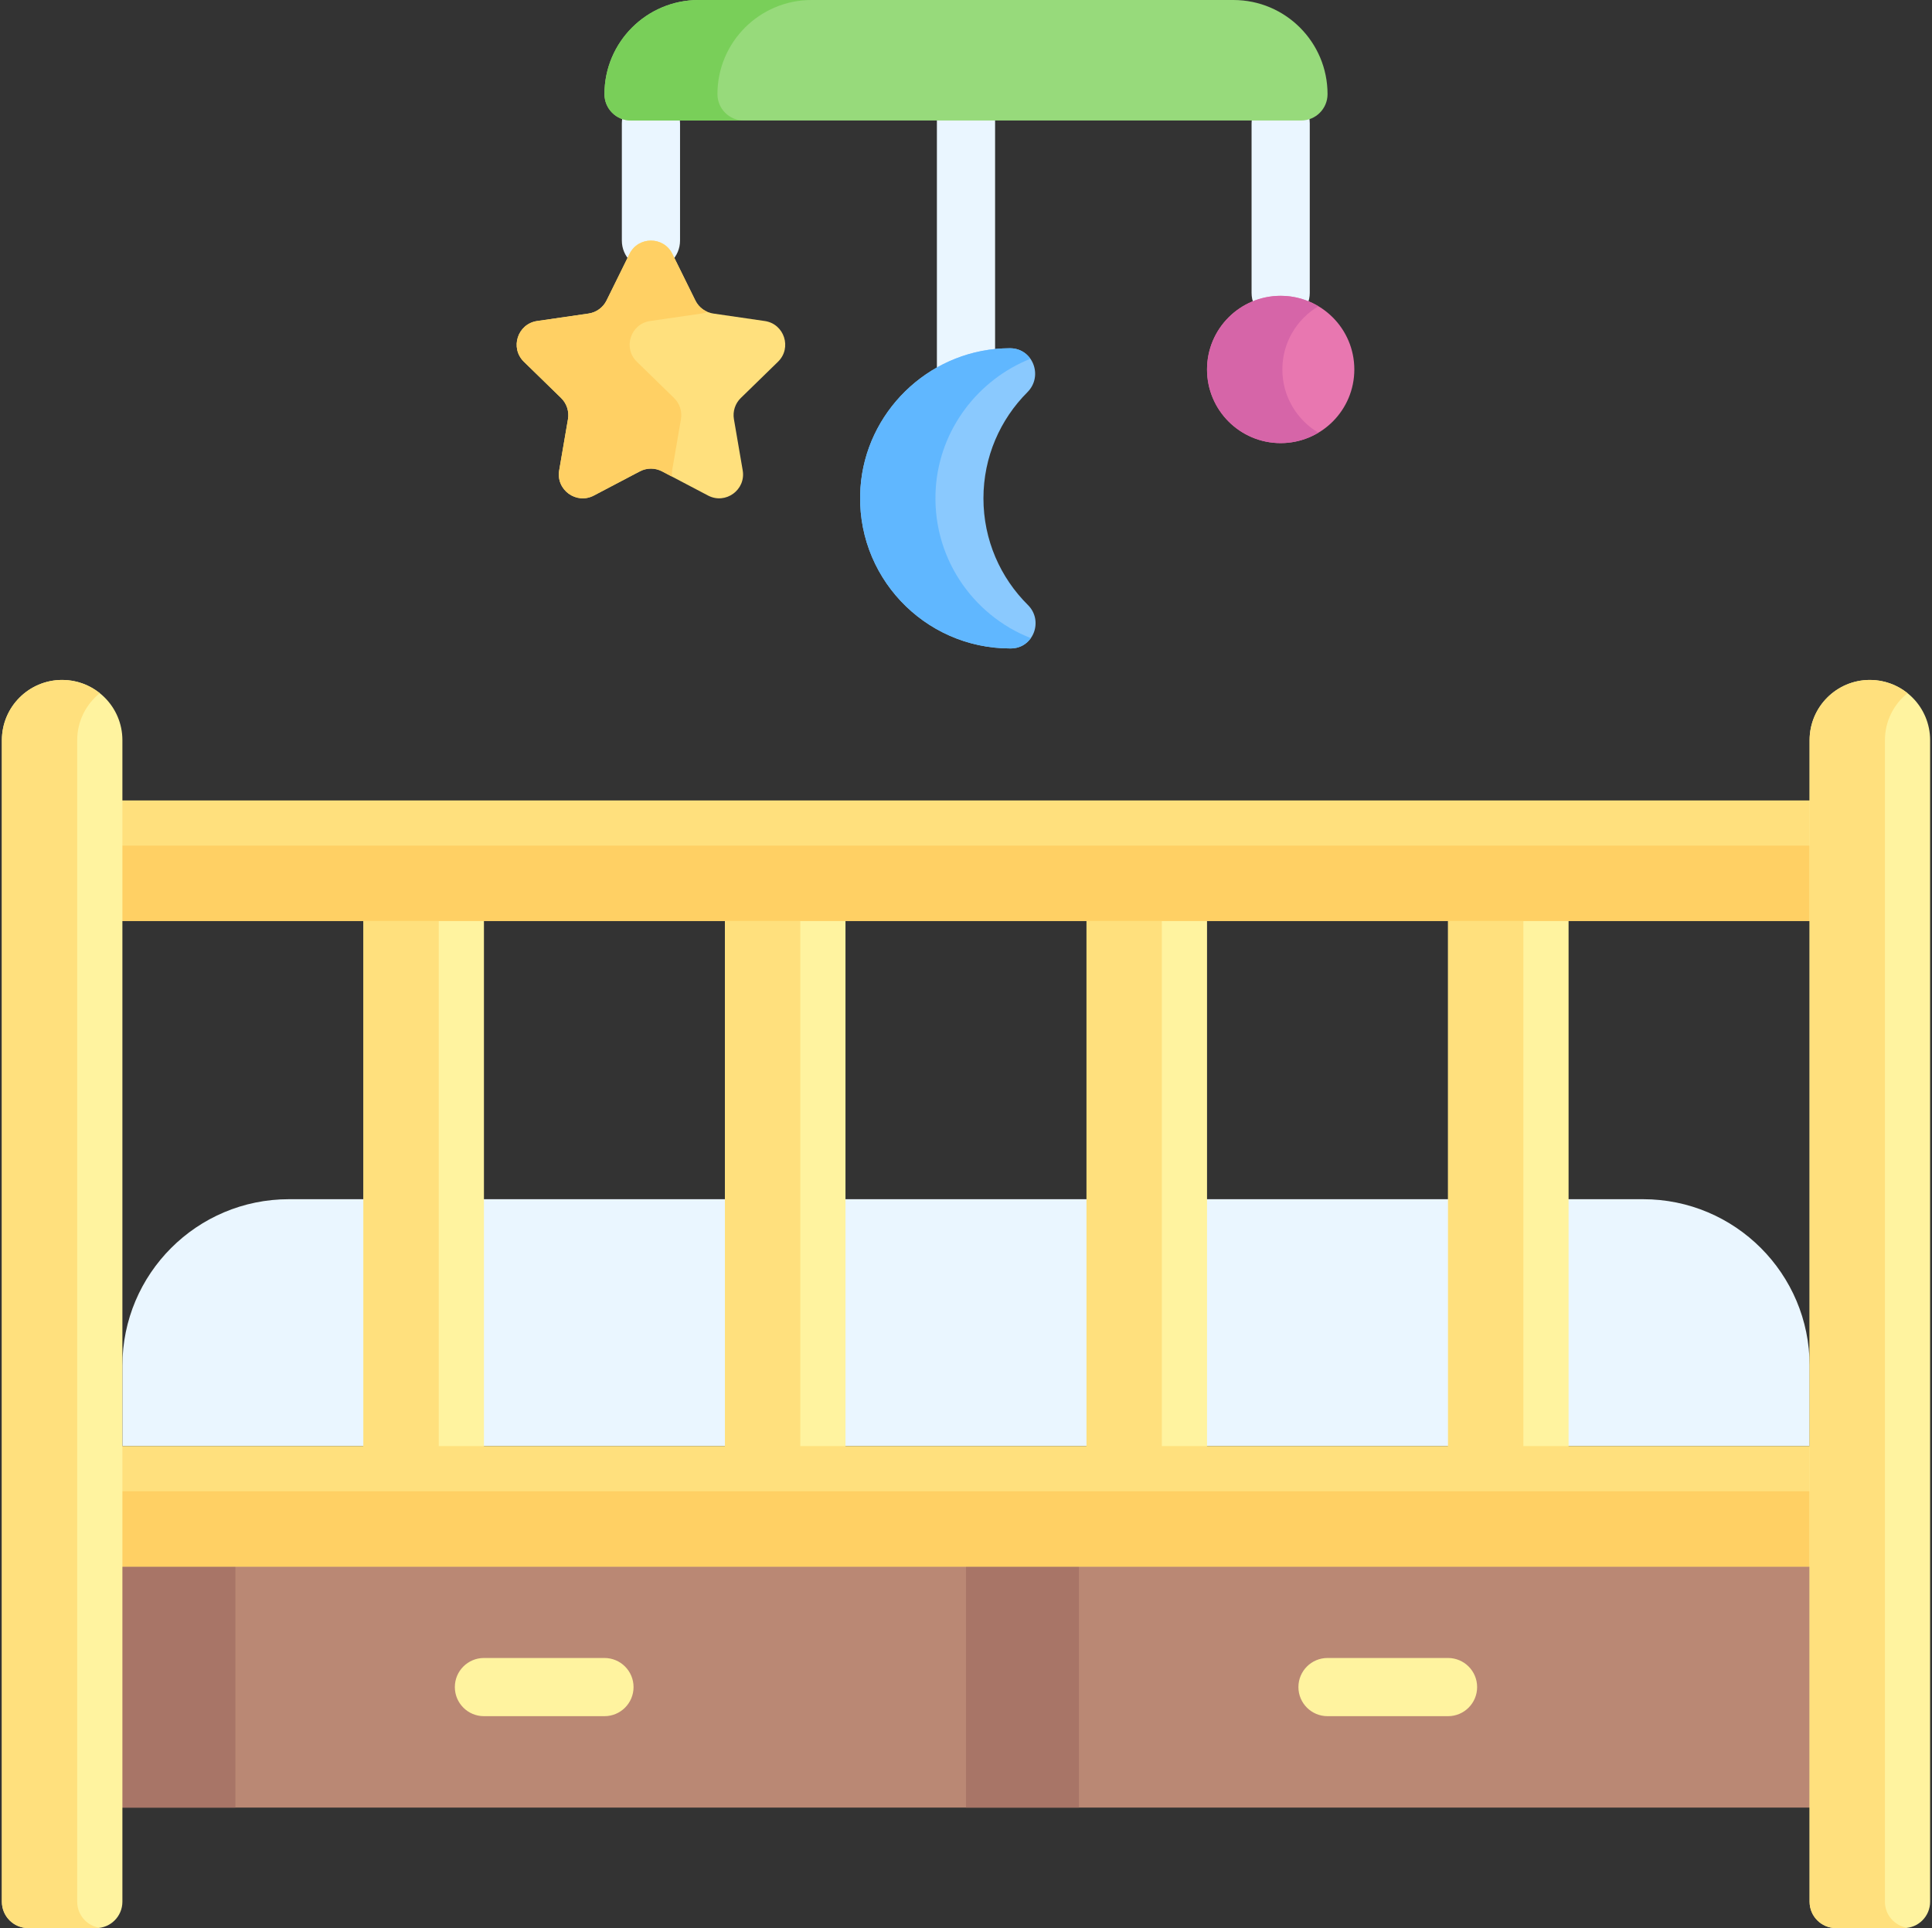 <svg width="513" height="512" viewBox="0 0 513 512" fill="none" xmlns="http://www.w3.org/2000/svg">
<rect x="0" y="0" width="513" height="512" fill="#333333" stroke="none"/>
<g clip-path="url(#clip0_1304_239)">
<path d="M480.5 383.999H32.5V362.659C32.5 338.24 52.295 318.445 76.714 318.445H436.287C460.706 318.445 480.501 338.24 480.501 362.659V383.999H480.5Z" fill="#EAF6FF"/>
<path d="M384.5 224.555H416.5V396H384.5V224.555Z" fill="#FFF39F"/>
<path d="M384.5 224.555H404.5V396H384.5V224.555Z" fill="#FFE07D"/>
<path d="M172.843 71.615C168.575 71.615 165.117 68.156 165.117 63.889V32.777C165.117 28.51 168.576 25.051 172.843 25.051C177.11 25.051 180.569 28.51 180.569 32.777V63.888C180.57 68.155 177.111 71.615 172.843 71.615Z" fill="#EAF6FF"/>
<path d="M340.054 85.505C335.786 85.505 332.328 82.046 332.328 77.779V32.777C332.328 28.51 335.787 25.051 340.054 25.051C344.321 25.051 347.78 28.51 347.78 32.777V77.778C347.78 82.046 344.322 85.505 340.054 85.505Z" fill="#EAF6FF"/>
<path d="M256.499 115.262C252.231 115.262 248.773 111.803 248.773 107.536V31.999C248.773 27.732 252.232 24.273 256.499 24.273C260.766 24.273 264.225 27.732 264.225 31.999V107.536C264.225 111.803 260.767 115.262 256.499 115.262Z" fill="#EAF6FF"/>
<path d="M345.5 32H167.5C163.634 32 160.5 28.866 160.5 25C160.5 11.193 171.693 0 185.5 0H327.5C341.307 0 352.5 11.193 352.5 25C352.5 28.866 349.366 32 345.5 32Z" fill="#97DA7B"/>
<path d="M190.5 25C190.5 11.193 201.693 0 215.5 0H185.5C171.693 0 160.5 11.193 160.5 25C160.5 28.866 163.634 32 167.5 32H197.5C193.634 32 190.5 28.866 190.5 25Z" fill="#79CF59"/>
<path d="M340.056 117.667C350.856 117.667 359.612 108.911 359.612 98.111C359.612 87.31 350.856 78.555 340.056 78.555C329.256 78.555 320.5 87.31 320.5 98.111C320.5 108.911 329.256 117.667 340.056 117.667Z" fill="#E877B0"/>
<path d="M340.5 98.111C340.5 90.97 344.34 84.741 350.056 81.328C347.127 79.579 343.715 78.555 340.056 78.555C329.256 78.555 320.5 87.31 320.5 98.111C320.5 108.912 329.255 117.667 340.056 117.667C343.715 117.667 347.127 116.644 350.056 114.894C344.34 111.48 340.5 105.252 340.5 98.111Z" fill="#D665A8"/>
<path d="M256.492 396H490.492V480H256.492V396Z" fill="#BA8874"/>
<path d="M256.492 396H286.492V480H256.492V396Z" fill="#A87567"/>
<path d="M20.492 396H256.503V480H20.492V396Z" fill="#BA8874"/>
<path d="M20.492 396H62.503V480H20.492V396Z" fill="#A87567"/>
<path d="M96.5 224.555H128.5V396H96.5V224.555Z" fill="#FFF39F"/>
<path d="M96.5 224.555H116.5V396H96.5V224.555Z" fill="#FFE07D"/>
<path d="M192.5 224.555H224.5V396H192.5V224.555Z" fill="#FFF39F"/>
<path d="M192.5 224.555H212.5V396H192.5V224.555Z" fill="#FFE07D"/>
<path d="M288.5 224.555H320.5V396H288.5V224.555Z" fill="#FFF39F"/>
<path d="M288.5 224.555H308.5V396H288.5V224.555Z" fill="#FFE07D"/>
<path d="M20.492 384H490.503V416H20.492V384Z" fill="#FFE07D"/>
<path d="M20.492 396H490.503V416H20.492V396Z" fill="#FFD064"/>
<path d="M20.508 212.555H490.499V244.555H20.508V212.555Z" fill="#FFE07D"/>
<path d="M20.508 224.555H490.499V244.555H20.508V224.555Z" fill="#FFD064"/>
<path d="M160.499 455.725H128.499C124.231 455.725 120.773 452.266 120.773 447.999C120.773 443.732 124.232 440.273 128.499 440.273H160.499C164.767 440.273 168.225 443.732 168.225 447.999C168.226 452.266 164.767 455.725 160.499 455.725Z" fill="#FFF39F"/>
<path d="M384.492 455.725H352.492C348.224 455.725 344.766 452.266 344.766 447.999C344.766 443.732 348.225 440.273 352.492 440.273H384.492C388.76 440.273 392.218 443.732 392.218 447.999C392.218 452.266 388.76 455.725 384.492 455.725Z" fill="#FFF39F"/>
<path d="M178.532 67.422L184.636 79.791C185.56 81.663 187.346 82.961 189.412 83.261L203.062 85.244C208.265 86 210.342 92.394 206.578 96.064L196.701 105.692C195.206 107.149 194.524 109.249 194.877 111.307L197.209 124.902C198.098 130.084 192.659 134.036 188.005 131.589L175.796 125.171C173.948 124.199 171.74 124.199 169.892 125.171L157.683 131.589C153.029 134.036 147.59 130.084 148.479 124.902L150.811 111.307C151.164 109.249 150.482 107.15 148.987 105.692L139.11 96.064C135.345 92.394 137.423 86 142.626 85.244L156.276 83.261C158.342 82.961 160.128 81.663 161.052 79.791L167.156 67.422C169.482 62.708 176.205 62.708 178.532 67.422Z" fill="#FFE07D"/>
<path d="M178.477 124.902L180.809 111.308C181.162 109.25 180.48 107.151 178.985 105.693L169.108 96.065C165.343 92.395 167.421 86.001 172.624 85.245L186.274 83.262C186.821 83.183 187.346 83.029 187.843 82.818C186.463 82.231 185.315 81.169 184.636 79.792L178.532 67.423C176.205 62.708 169.482 62.708 167.156 67.423L161.052 79.792C160.128 81.664 158.342 82.962 156.276 83.262L142.626 85.245C137.423 86.001 135.345 92.395 139.11 96.065L148.987 105.693C150.482 107.15 151.164 109.25 150.811 111.308L148.479 124.902C147.59 130.084 153.029 134.036 157.683 131.589L169.892 125.171C171.74 124.2 173.948 124.2 175.796 125.171L178.419 126.55C178.371 126.018 178.38 125.47 178.477 124.902Z" fill="#FFD064"/>
<path d="M261.131 132.333C261.131 121.328 265.591 111.364 272.802 104.152C277.095 99.858 274.236 92.463 268.165 92.475C267.523 92.476 266.878 92.493 266.229 92.525C246.243 93.508 229.854 109.551 228.48 129.514C226.878 152.803 245.295 172.193 268.242 172.193H268.417C274.389 172.167 277.173 164.849 272.932 160.645C265.645 153.421 261.131 143.404 261.131 132.333Z" fill="#8AC9FE"/>
<path d="M248.481 129.512C249.55 113.974 259.717 100.814 273.595 95.278C272.442 93.624 270.559 92.468 268.165 92.473C267.523 92.474 266.878 92.491 266.229 92.522C246.243 93.505 229.854 109.548 228.48 129.511C226.878 152.8 245.295 172.19 268.242 172.19H268.417C270.743 172.18 272.575 171.057 273.707 169.45C258.065 163.32 247.237 147.594 248.481 129.512Z" fill="#60B7FF"/>
<path d="M25.5 512H7.5C3.634 512 0.5 508.866 0.5 505V196.555C0.5 187.718 7.663 180.555 16.5 180.555C25.337 180.555 32.5 187.718 32.5 196.555V505C32.5 508.866 29.366 512 25.5 512Z" fill="#FFF39F"/>
<path d="M20.5 505V196.555C20.5 191.505 22.845 187.008 26.5 184.076C23.76 181.877 20.286 180.555 16.5 180.555C7.663 180.555 0.5 187.718 0.5 196.555V505C0.5 508.866 3.634 512 7.5 512H25.5C25.84 512 26.173 511.967 26.5 511.92C23.109 511.434 20.5 508.526 20.5 505Z" fill="#FFE07D"/>
<path d="M505.5 512H487.5C483.634 512 480.5 508.866 480.5 505V196.555C480.5 187.718 487.663 180.555 496.5 180.555C505.337 180.555 512.5 187.718 512.5 196.555V505C512.5 508.866 509.366 512 505.5 512Z" fill="#FFF39F"/>
<path d="M500.5 505V196.555C500.5 191.505 502.845 187.008 506.5 184.076C503.76 181.877 500.286 180.555 496.5 180.555C487.664 180.555 480.5 187.718 480.5 196.555V505C480.5 508.866 483.634 512 487.5 512H505.5C505.84 512 506.173 511.967 506.5 511.92C503.109 511.434 500.5 508.526 500.5 505Z" fill="#FFE07D"/>
</g>
<defs>
<clipPath id="clip0_1304_239">
<rect width="512" height="512" fill="white" transform="translate(0.5)"/>
</clipPath>
</defs>
</svg>
